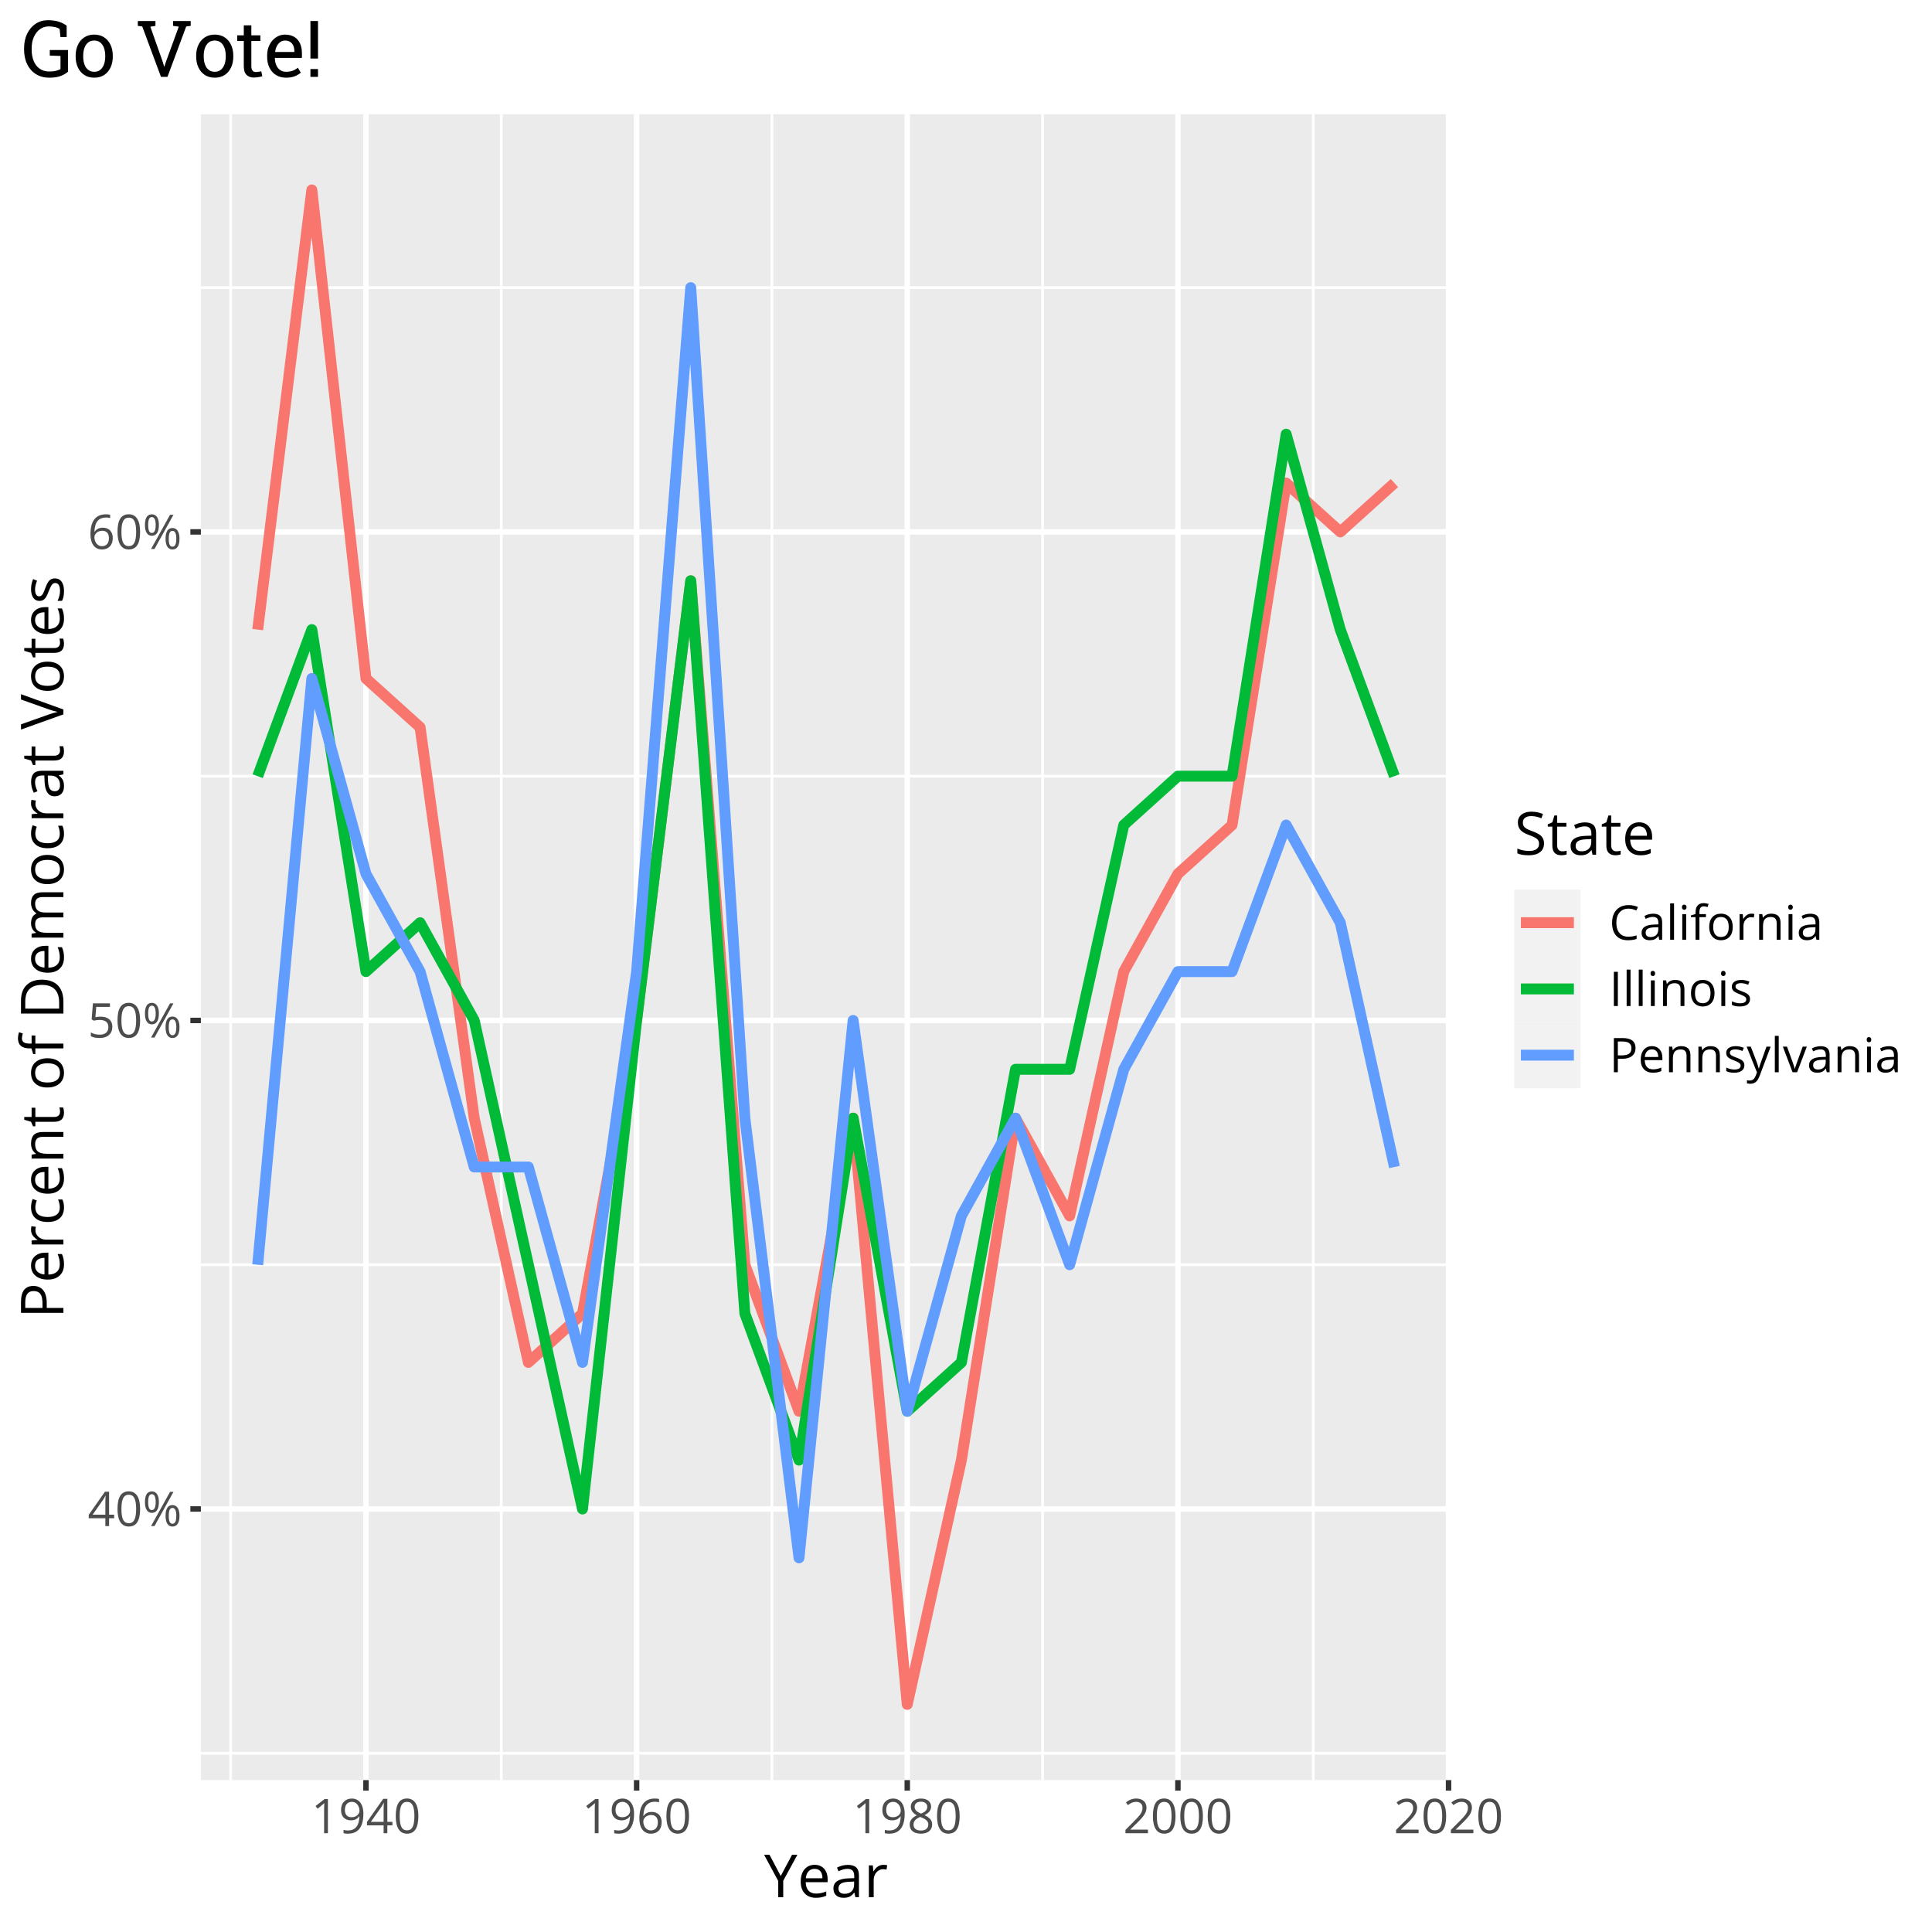 <?xml version="1.0" encoding="UTF-8"?>
<svg xmlns="http://www.w3.org/2000/svg" xmlns:xlink="http://www.w3.org/1999/xlink" width="504pt" height="504pt" viewBox="0 0 504 504" version="1.1">
<defs>
<g>
<symbol overflow="visible" id="glyph0-0">
<path style="stroke:none;" d="M 6.898 -2.051 L 5.574 -2.051 L 5.574 0 L 4.602 0 L 4.602 -2.051 L 0.262 -2.051 L 0.262 -2.938 L 4.5 -8.973 L 5.574 -8.973 L 5.574 -2.973 L 6.898 -2.973 Z M 4.602 -2.973 L 4.602 -5.938 C 4.598 -6.516 4.621 -7.176 4.664 -7.91 L 4.613 -7.91 C 4.414 -7.52 4.234 -7.195 4.066 -6.941 L 1.277 -2.973 Z M 4.602 -2.973 "/>
</symbol>
<symbol overflow="visible" id="glyph0-1">
<path style="stroke:none;" d="M 6.523 -4.473 C 6.52 -2.926 6.277 -1.777 5.793 -1.02 C 5.305 -0.262 4.562 0.117 3.562 0.121 C 2.602 0.117 1.871 -0.27 1.371 -1.047 C 0.871 -1.824 0.621 -2.965 0.621 -4.473 C 0.621 -6.023 0.863 -7.18 1.348 -7.934 C 1.832 -8.684 2.57 -9.059 3.562 -9.062 C 4.531 -9.059 5.266 -8.664 5.77 -7.883 C 6.27 -7.094 6.52 -5.957 6.523 -4.473 Z M 1.648 -4.473 C 1.645 -3.172 1.797 -2.227 2.105 -1.637 C 2.406 -1.043 2.895 -0.75 3.562 -0.75 C 4.238 -0.75 4.727 -1.047 5.031 -1.648 C 5.332 -2.246 5.484 -3.188 5.488 -4.473 C 5.484 -5.754 5.332 -6.695 5.031 -7.289 C 4.727 -7.883 4.238 -8.18 3.562 -8.184 C 2.895 -8.18 2.406 -7.887 2.105 -7.301 C 1.797 -6.715 1.645 -5.77 1.648 -4.473 Z M 1.648 -4.473 "/>
</symbol>
<symbol overflow="visible" id="glyph0-2">
<path style="stroke:none;" d="M 1.477 -6.262 C 1.477 -5.57 1.551 -5.051 1.703 -4.707 C 1.852 -4.355 2.094 -4.184 2.434 -4.188 C 3.098 -4.184 3.434 -4.875 3.438 -6.262 C 3.434 -7.633 3.098 -8.32 2.434 -8.324 C 2.094 -8.32 1.852 -8.148 1.703 -7.812 C 1.551 -7.469 1.477 -6.953 1.477 -6.262 Z M 4.273 -6.262 C 4.27 -5.332 4.113 -4.633 3.805 -4.16 C 3.492 -3.684 3.035 -3.445 2.434 -3.449 C 1.863 -3.445 1.422 -3.688 1.105 -4.176 C 0.789 -4.656 0.633 -5.352 0.633 -6.262 C 0.633 -7.184 0.781 -7.879 1.086 -8.348 C 1.387 -8.812 1.836 -9.047 2.434 -9.051 C 3.02 -9.047 3.477 -8.805 3.797 -8.324 C 4.113 -7.836 4.27 -7.148 4.273 -6.262 Z M 6.848 -2.688 C 6.844 -1.988 6.918 -1.469 7.074 -1.125 C 7.223 -0.781 7.469 -0.609 7.812 -0.609 C 8.148 -0.609 8.402 -0.777 8.566 -1.117 C 8.73 -1.457 8.812 -1.98 8.812 -2.688 C 8.812 -3.379 8.73 -3.895 8.566 -4.23 C 8.402 -4.566 8.148 -4.734 7.812 -4.734 C 7.469 -4.734 7.223 -4.566 7.074 -4.23 C 6.918 -3.895 6.844 -3.379 6.848 -2.688 Z M 9.648 -2.688 C 9.645 -1.762 9.488 -1.062 9.18 -0.59 C 8.867 -0.117 8.41 0.117 7.812 0.121 C 7.23 0.117 6.785 -0.121 6.477 -0.605 C 6.164 -1.086 6.012 -1.781 6.012 -2.688 C 6.012 -3.605 6.16 -4.301 6.465 -4.773 C 6.766 -5.238 7.215 -5.473 7.812 -5.477 C 8.387 -5.473 8.84 -5.234 9.164 -4.758 C 9.484 -4.277 9.645 -3.586 9.648 -2.688 Z M 8.074 -8.922 L 3.125 0 L 2.227 0 L 7.18 -8.922 Z M 8.074 -8.922 "/>
</symbol>
<symbol overflow="visible" id="glyph0-3">
<path style="stroke:none;" d="M 3.398 -5.449 C 4.336 -5.449 5.074 -5.215 5.617 -4.75 C 6.152 -4.285 6.422 -3.648 6.426 -2.84 C 6.422 -1.914 6.129 -1.188 5.543 -0.664 C 4.957 -0.141 4.145 0.117 3.113 0.121 C 2.105 0.117 1.34 -0.039 0.812 -0.359 L 0.812 -1.336 C 1.094 -1.152 1.445 -1.008 1.871 -0.906 C 2.293 -0.801 2.711 -0.75 3.125 -0.75 C 3.836 -0.75 4.395 -0.918 4.793 -1.258 C 5.191 -1.594 5.391 -2.082 5.391 -2.723 C 5.391 -3.965 4.625 -4.586 3.102 -4.59 C 2.711 -4.586 2.195 -4.527 1.551 -4.414 L 1.023 -4.75 L 1.359 -8.922 L 5.797 -8.922 L 5.797 -7.988 L 2.227 -7.988 L 2 -5.309 C 2.465 -5.402 2.934 -5.449 3.398 -5.449 Z M 3.398 -5.449 "/>
</symbol>
<symbol overflow="visible" id="glyph0-4">
<path style="stroke:none;" d="M 0.715 -3.816 C 0.715 -5.566 1.055 -6.879 1.734 -7.746 C 2.414 -8.613 3.422 -9.047 4.762 -9.051 C 5.219 -9.047 5.582 -9.008 5.848 -8.938 L 5.848 -8.062 C 5.535 -8.164 5.176 -8.215 4.773 -8.215 C 3.816 -8.215 3.086 -7.914 2.582 -7.32 C 2.074 -6.719 1.797 -5.785 1.75 -4.512 L 1.824 -4.512 C 2.27 -5.207 2.98 -5.555 3.949 -5.559 C 4.75 -5.555 5.379 -5.312 5.844 -4.832 C 6.301 -4.348 6.531 -3.691 6.535 -2.863 C 6.531 -1.934 6.277 -1.203 5.773 -0.676 C 5.266 -0.145 4.582 0.117 3.723 0.121 C 2.793 0.117 2.062 -0.227 1.523 -0.918 C 0.984 -1.609 0.715 -2.574 0.715 -3.816 Z M 3.711 -0.738 C 4.285 -0.738 4.734 -0.918 5.055 -1.285 C 5.371 -1.645 5.531 -2.172 5.535 -2.863 C 5.531 -3.449 5.383 -3.914 5.09 -4.254 C 4.789 -4.59 4.344 -4.758 3.758 -4.762 C 3.391 -4.758 3.059 -4.684 2.754 -4.535 C 2.449 -4.383 2.203 -4.172 2.023 -3.91 C 1.836 -3.645 1.746 -3.371 1.75 -3.09 C 1.746 -2.668 1.828 -2.277 1.992 -1.918 C 2.156 -1.551 2.387 -1.266 2.688 -1.055 C 2.984 -0.844 3.324 -0.738 3.711 -0.738 Z M 3.711 -0.738 "/>
</symbol>
<symbol overflow="visible" id="glyph0-5">
<path style="stroke:none;" d="M 4.363 0 L 3.375 0 L 3.375 -6.359 C 3.375 -6.883 3.391 -7.383 3.426 -7.859 C 3.336 -7.773 3.238 -7.688 3.137 -7.594 C 3.027 -7.5 2.543 -7.102 1.684 -6.402 L 1.148 -7.098 L 3.508 -8.922 L 4.363 -8.922 Z M 4.363 0 "/>
</symbol>
<symbol overflow="visible" id="glyph0-6">
<path style="stroke:none;" d="M 6.477 -5.113 C 6.473 -1.625 5.121 0.117 2.422 0.121 C 1.945 0.117 1.574 0.078 1.301 0 L 1.301 -0.871 C 1.625 -0.766 1.992 -0.715 2.41 -0.715 C 3.383 -0.715 4.121 -1.016 4.621 -1.621 C 5.117 -2.223 5.391 -3.148 5.438 -4.402 L 5.363 -4.402 C 5.137 -4.059 4.84 -3.801 4.473 -3.629 C 4.098 -3.449 3.684 -3.363 3.223 -3.363 C 2.434 -3.363 1.805 -3.598 1.344 -4.07 C 0.875 -4.539 0.645 -5.199 0.648 -6.047 C 0.645 -6.977 0.902 -7.707 1.426 -8.246 C 1.941 -8.777 2.625 -9.047 3.473 -9.051 C 4.078 -9.047 4.609 -8.891 5.062 -8.582 C 5.516 -8.27 5.863 -7.816 6.109 -7.223 C 6.352 -6.625 6.473 -5.922 6.477 -5.113 Z M 3.473 -8.184 C 2.891 -8.18 2.441 -7.992 2.125 -7.621 C 1.805 -7.246 1.645 -6.727 1.648 -6.062 C 1.645 -5.473 1.793 -5.012 2.086 -4.68 C 2.379 -4.34 2.824 -4.172 3.426 -4.176 C 3.793 -4.172 4.133 -4.246 4.445 -4.398 C 4.754 -4.547 5 -4.754 5.18 -5.016 C 5.359 -5.273 5.449 -5.547 5.449 -5.836 C 5.449 -6.262 5.363 -6.656 5.199 -7.02 C 5.027 -7.379 4.797 -7.66 4.5 -7.871 C 4.203 -8.074 3.859 -8.18 3.473 -8.184 Z M 3.473 -8.184 "/>
</symbol>
<symbol overflow="visible" id="glyph0-7">
<path style="stroke:none;" d="M 3.562 -9.051 C 4.375 -9.047 5.02 -8.859 5.5 -8.484 C 5.973 -8.105 6.211 -7.582 6.215 -6.914 C 6.211 -6.477 6.074 -6.074 5.805 -5.711 C 5.527 -5.348 5.094 -5.02 4.5 -4.723 C 5.223 -4.379 5.734 -4.016 6.043 -3.633 C 6.344 -3.25 6.496 -2.809 6.5 -2.312 C 6.496 -1.57 6.238 -0.98 5.723 -0.539 C 5.203 -0.102 4.496 0.117 3.602 0.121 C 2.645 0.117 1.91 -0.09 1.402 -0.504 C 0.887 -0.918 0.633 -1.508 0.633 -2.277 C 0.633 -3.297 1.254 -4.094 2.504 -4.664 C 1.938 -4.98 1.535 -5.32 1.293 -5.691 C 1.047 -6.055 0.926 -6.469 0.93 -6.926 C 0.926 -7.574 1.164 -8.09 1.645 -8.473 C 2.121 -8.855 2.762 -9.047 3.562 -9.051 Z M 1.637 -2.254 C 1.633 -1.762 1.805 -1.379 2.145 -1.109 C 2.484 -0.836 2.961 -0.703 3.578 -0.703 C 4.18 -0.703 4.652 -0.844 4.992 -1.129 C 5.328 -1.41 5.496 -1.801 5.5 -2.301 C 5.496 -2.695 5.336 -3.047 5.023 -3.355 C 4.703 -3.66 4.152 -3.957 3.363 -4.25 C 2.754 -3.984 2.312 -3.695 2.043 -3.383 C 1.77 -3.062 1.633 -2.688 1.637 -2.254 Z M 3.551 -8.227 C 3.043 -8.227 2.645 -8.102 2.355 -7.859 C 2.066 -7.613 1.922 -7.289 1.922 -6.883 C 1.922 -6.508 2.039 -6.188 2.281 -5.918 C 2.52 -5.648 2.965 -5.379 3.613 -5.113 C 4.191 -5.355 4.602 -5.617 4.848 -5.902 C 5.086 -6.18 5.207 -6.508 5.211 -6.883 C 5.207 -7.293 5.062 -7.621 4.77 -7.863 C 4.473 -8.105 4.066 -8.227 3.551 -8.227 Z M 3.551 -8.227 "/>
</symbol>
<symbol overflow="visible" id="glyph0-8">
<path style="stroke:none;" d="M 6.477 0 L 0.609 0 L 0.609 -0.871 L 2.961 -3.234 C 3.672 -3.957 4.145 -4.473 4.375 -4.785 C 4.602 -5.094 4.773 -5.395 4.887 -5.688 C 5 -5.98 5.055 -6.297 5.059 -6.633 C 5.055 -7.109 4.91 -7.484 4.625 -7.766 C 4.332 -8.039 3.934 -8.18 3.426 -8.184 C 3.051 -8.18 2.699 -8.117 2.371 -8 C 2.039 -7.875 1.668 -7.656 1.262 -7.336 L 0.727 -8.027 C 1.547 -8.707 2.441 -9.047 3.41 -9.051 C 4.246 -9.047 4.902 -8.832 5.383 -8.406 C 5.855 -7.977 6.094 -7.398 6.098 -6.676 C 6.094 -6.105 5.934 -5.547 5.621 -4.996 C 5.301 -4.441 4.707 -3.742 3.84 -2.898 L 1.887 -0.988 L 1.887 -0.941 L 6.477 -0.941 Z M 6.477 0 "/>
</symbol>
<symbol overflow="visible" id="glyph0-9">
<path style="stroke:none;" d="M 5.047 -8.125 C 4.062 -8.121 3.289 -7.793 2.727 -7.145 C 2.156 -6.488 1.875 -5.594 1.875 -4.461 C 1.875 -3.289 2.148 -2.387 2.695 -1.754 C 3.242 -1.113 4.02 -0.797 5.035 -0.801 C 5.652 -0.797 6.363 -0.91 7.164 -1.137 L 7.164 -0.227 C 6.543 0.004 5.781 0.117 4.875 0.121 C 3.562 0.117 2.547 -0.277 1.832 -1.074 C 1.117 -1.867 0.762 -3 0.762 -4.473 C 0.762 -5.387 0.934 -6.195 1.277 -6.891 C 1.621 -7.582 2.117 -8.113 2.766 -8.488 C 3.414 -8.859 4.176 -9.047 5.059 -9.051 C 5.992 -9.047 6.812 -8.875 7.512 -8.539 L 7.074 -7.648 C 6.395 -7.961 5.719 -8.121 5.047 -8.125 Z M 5.047 -8.125 "/>
</symbol>
<symbol overflow="visible" id="glyph0-10">
<path style="stroke:none;" d="M 5.188 0 L 4.988 -0.953 L 4.938 -0.953 C 4.602 -0.531 4.27 -0.246 3.938 -0.102 C 3.605 0.047 3.191 0.117 2.699 0.121 C 2.031 0.117 1.512 -0.051 1.137 -0.391 C 0.762 -0.73 0.574 -1.215 0.574 -1.848 C 0.574 -3.195 1.652 -3.906 3.816 -3.973 L 4.949 -4.012 L 4.949 -4.426 C 4.945 -4.945 4.832 -5.332 4.609 -5.586 C 4.383 -5.836 4.023 -5.965 3.527 -5.965 C 2.969 -5.965 2.336 -5.793 1.637 -5.449 L 1.324 -6.227 C 1.652 -6.402 2.012 -6.543 2.406 -6.645 C 2.797 -6.746 3.191 -6.797 3.59 -6.801 C 4.383 -6.797 4.973 -6.621 5.359 -6.27 C 5.742 -5.914 5.934 -5.344 5.938 -4.566 L 5.938 0 Z M 2.898 -0.715 C 3.527 -0.715 4.023 -0.887 4.383 -1.23 C 4.742 -1.574 4.922 -2.059 4.926 -2.688 L 4.926 -3.289 L 3.914 -3.246 C 3.105 -3.215 2.523 -3.09 2.168 -2.871 C 1.812 -2.648 1.633 -2.301 1.637 -1.836 C 1.633 -1.469 1.746 -1.191 1.969 -1 C 2.188 -0.809 2.496 -0.715 2.898 -0.715 Z M 2.898 -0.715 "/>
</symbol>
<symbol overflow="visible" id="glyph0-11">
<path style="stroke:none;" d="M 2.086 0 L 1.074 0 L 1.074 -9.496 L 2.086 -9.496 Z M 2.086 0 "/>
</symbol>
<symbol overflow="visible" id="glyph0-12">
<path style="stroke:none;" d="M 2.086 0 L 1.074 0 L 1.074 -6.688 L 2.086 -6.688 Z M 0.988 -8.504 C 0.984 -8.73 1.043 -8.902 1.16 -9.012 C 1.273 -9.117 1.414 -9.168 1.586 -9.172 C 1.746 -9.168 1.887 -9.113 2.008 -9.008 C 2.121 -8.895 2.18 -8.727 2.184 -8.504 C 2.18 -8.27 2.121 -8.102 2.008 -7.992 C 1.887 -7.879 1.746 -7.82 1.586 -7.824 C 1.414 -7.82 1.273 -7.879 1.16 -7.992 C 1.043 -8.102 0.984 -8.27 0.988 -8.504 Z M 0.988 -8.504 "/>
</symbol>
<symbol overflow="visible" id="glyph0-13">
<path style="stroke:none;" d="M 4.09 -5.902 L 2.387 -5.902 L 2.387 0 L 1.375 0 L 1.375 -5.902 L 0.176 -5.902 L 0.176 -6.359 L 1.375 -6.727 L 1.375 -7.098 C 1.371 -8.738 2.09 -9.562 3.527 -9.562 C 3.879 -9.562 4.293 -9.492 4.773 -9.352 L 4.512 -8.539 C 4.121 -8.66 3.785 -8.723 3.508 -8.727 C 3.125 -8.723 2.844 -8.598 2.66 -8.344 C 2.477 -8.09 2.383 -7.68 2.387 -7.121 L 2.387 -6.688 L 4.09 -6.688 Z M 4.09 -5.902 "/>
</symbol>
<symbol overflow="visible" id="glyph0-14">
<path style="stroke:none;" d="M 6.848 -3.352 C 6.844 -2.258 6.57 -1.406 6.023 -0.797 C 5.473 -0.188 4.711 0.117 3.746 0.121 C 3.145 0.117 2.613 -0.02 2.152 -0.297 C 1.684 -0.574 1.328 -0.977 1.078 -1.508 C 0.828 -2.031 0.703 -2.648 0.703 -3.352 C 0.703 -4.441 0.973 -5.289 1.52 -5.898 C 2.059 -6.504 2.816 -6.809 3.789 -6.812 C 4.723 -6.809 5.465 -6.496 6.02 -5.879 C 6.566 -5.254 6.844 -4.414 6.848 -3.352 Z M 1.75 -3.352 C 1.746 -2.496 1.918 -1.844 2.262 -1.398 C 2.605 -0.949 3.109 -0.727 3.773 -0.727 C 4.434 -0.727 4.934 -0.949 5.281 -1.395 C 5.621 -1.84 5.793 -2.492 5.797 -3.352 C 5.793 -4.199 5.621 -4.844 5.281 -5.285 C 4.934 -5.727 4.426 -5.945 3.758 -5.949 C 3.094 -5.945 2.594 -5.73 2.258 -5.297 C 1.914 -4.859 1.746 -4.211 1.75 -3.352 Z M 1.75 -3.352 "/>
</symbol>
<symbol overflow="visible" id="glyph0-15">
<path style="stroke:none;" d="M 4.125 -6.812 C 4.422 -6.809 4.688 -6.785 4.926 -6.738 L 4.785 -5.797 C 4.508 -5.855 4.266 -5.887 4.055 -5.891 C 3.512 -5.887 3.047 -5.668 2.664 -5.23 C 2.277 -4.789 2.086 -4.242 2.086 -3.59 L 2.086 0 L 1.074 0 L 1.074 -6.688 L 1.91 -6.688 L 2.027 -5.449 L 2.074 -5.449 C 2.324 -5.883 2.621 -6.219 2.973 -6.457 C 3.316 -6.691 3.703 -6.809 4.125 -6.812 Z M 4.125 -6.812 "/>
</symbol>
<symbol overflow="visible" id="glyph0-16">
<path style="stroke:none;" d="M 5.652 0 L 5.652 -4.328 C 5.648 -4.871 5.523 -5.277 5.277 -5.547 C 5.027 -5.812 4.641 -5.945 4.113 -5.949 C 3.41 -5.945 2.895 -5.758 2.574 -5.383 C 2.246 -5.004 2.086 -4.379 2.086 -3.508 L 2.086 0 L 1.074 0 L 1.074 -6.688 L 1.898 -6.688 L 2.062 -5.773 L 2.113 -5.773 C 2.316 -6.102 2.605 -6.359 2.984 -6.539 C 3.355 -6.719 3.773 -6.809 4.234 -6.812 C 5.039 -6.809 5.645 -6.613 6.055 -6.227 C 6.457 -5.836 6.66 -5.215 6.664 -4.363 L 6.664 0 Z M 5.652 0 "/>
</symbol>
<symbol overflow="visible" id="glyph0-17">
<path style="stroke:none;" d="M 1.227 0 L 1.227 -8.922 L 2.266 -8.922 L 2.266 0 Z M 1.227 0 "/>
</symbol>
<symbol overflow="visible" id="glyph0-18">
<path style="stroke:none;" d="M 5.391 -1.824 C 5.391 -1.199 5.156 -0.719 4.691 -0.383 C 4.227 -0.047 3.578 0.117 2.742 0.121 C 1.852 0.117 1.156 -0.02 0.664 -0.301 L 0.664 -1.238 C 0.984 -1.074 1.332 -0.949 1.699 -0.855 C 2.066 -0.762 2.422 -0.715 2.766 -0.715 C 3.293 -0.715 3.699 -0.797 3.984 -0.965 C 4.27 -1.133 4.41 -1.391 4.414 -1.738 C 4.41 -1.996 4.297 -2.219 4.074 -2.406 C 3.844 -2.59 3.406 -2.809 2.754 -3.062 C 2.129 -3.293 1.684 -3.496 1.426 -3.668 C 1.16 -3.84 0.965 -4.035 0.84 -4.258 C 0.707 -4.477 0.645 -4.738 0.648 -5.047 C 0.645 -5.59 0.867 -6.023 1.312 -6.34 C 1.754 -6.652 2.359 -6.809 3.137 -6.812 C 3.855 -6.809 4.562 -6.66 5.25 -6.371 L 4.891 -5.547 C 4.215 -5.824 3.605 -5.965 3.062 -5.965 C 2.582 -5.965 2.219 -5.887 1.977 -5.738 C 1.727 -5.582 1.605 -5.375 1.609 -5.113 C 1.605 -4.934 1.652 -4.781 1.746 -4.656 C 1.84 -4.527 1.988 -4.406 2.191 -4.297 C 2.395 -4.18 2.785 -4.016 3.363 -3.801 C 4.156 -3.508 4.691 -3.219 4.973 -2.93 C 5.25 -2.637 5.391 -2.266 5.391 -1.824 Z M 5.391 -1.824 "/>
</symbol>
<symbol overflow="visible" id="glyph0-19">
<path style="stroke:none;" d="M 6.883 -6.324 C 6.879 -5.418 6.57 -4.723 5.957 -4.238 C 5.34 -3.746 4.457 -3.504 3.312 -3.508 L 2.266 -3.508 L 2.266 0 L 1.227 0 L 1.227 -8.922 L 3.539 -8.922 C 5.766 -8.918 6.879 -8.051 6.883 -6.324 Z M 2.266 -4.402 L 3.199 -4.402 C 4.117 -4.398 4.781 -4.547 5.195 -4.848 C 5.605 -5.141 5.812 -5.617 5.812 -6.273 C 5.812 -6.863 5.617 -7.305 5.23 -7.594 C 4.844 -7.883 4.242 -8.027 3.426 -8.027 L 2.266 -8.027 Z M 2.266 -4.402 "/>
</symbol>
<symbol overflow="visible" id="glyph0-20">
<path style="stroke:none;" d="M 3.898 0.121 C 2.906 0.117 2.129 -0.18 1.559 -0.781 C 0.988 -1.379 0.703 -2.215 0.703 -3.289 C 0.703 -4.363 0.969 -5.223 1.5 -5.859 C 2.031 -6.492 2.742 -6.809 3.637 -6.812 C 4.473 -6.809 5.137 -6.531 5.625 -5.984 C 6.113 -5.43 6.355 -4.703 6.359 -3.801 L 6.359 -3.16 L 1.75 -3.16 C 1.77 -2.371 1.969 -1.777 2.344 -1.371 C 2.719 -0.965 3.25 -0.762 3.938 -0.762 C 4.656 -0.762 5.367 -0.91 6.074 -1.215 L 6.074 -0.312 C 5.711 -0.152 5.371 -0.047 5.055 0.02 C 4.734 0.082 4.348 0.117 3.898 0.121 Z M 3.625 -5.965 C 3.086 -5.965 2.656 -5.789 2.34 -5.438 C 2.02 -5.086 1.832 -4.602 1.777 -3.984 L 5.273 -3.984 C 5.273 -4.625 5.129 -5.113 4.844 -5.453 C 4.559 -5.793 4.152 -5.965 3.625 -5.965 Z M 3.625 -5.965 "/>
</symbol>
<symbol overflow="visible" id="glyph0-21">
<path style="stroke:none;" d="M 0.012 -6.688 L 1.098 -6.688 L 2.562 -2.875 C 2.883 -2.004 3.082 -1.375 3.16 -0.988 L 3.211 -0.988 C 3.262 -1.195 3.371 -1.551 3.543 -2.055 C 3.711 -2.555 4.262 -4.098 5.199 -6.688 L 6.285 -6.688 L 3.41 0.93 C 3.125 1.68 2.793 2.215 2.414 2.531 C 2.031 2.844 1.562 3 1.012 3.004 C 0.703 3 0.398 2.965 0.098 2.898 L 0.098 2.086 C 0.32 2.133 0.57 2.156 0.848 2.16 C 1.539 2.156 2.035 1.766 2.336 0.988 L 2.711 0.035 Z M 0.012 -6.688 "/>
</symbol>
<symbol overflow="visible" id="glyph0-22">
<path style="stroke:none;" d="M 2.539 0 L 0 -6.688 L 1.086 -6.688 L 2.527 -2.723 C 2.848 -1.793 3.039 -1.191 3.102 -0.914 L 3.148 -0.914 C 3.188 -1.129 3.328 -1.574 3.57 -2.254 C 3.805 -2.93 4.34 -4.406 5.176 -6.688 L 6.262 -6.688 L 3.723 0 Z M 2.539 0 "/>
</symbol>
<symbol overflow="visible" id="glyph1-0">
<path style="stroke:none;" d="M 4.336 -5.531 L 7.289 -11.066 L 8.68 -11.066 L 4.988 -4.293 L 4.988 0 L 3.688 0 L 3.688 -4.23 L 0 -11.066 L 1.406 -11.066 Z M 4.336 -5.531 "/>
</symbol>
<symbol overflow="visible" id="glyph1-1">
<path style="stroke:none;" d="M 4.836 0.152 C 3.605 0.152 2.641 -0.219 1.934 -0.969 C 1.223 -1.711 0.867 -2.75 0.871 -4.078 C 0.867 -5.414 1.195 -6.477 1.855 -7.266 C 2.512 -8.051 3.398 -8.441 4.512 -8.445 C 5.551 -8.441 6.371 -8.102 6.977 -7.418 C 7.582 -6.734 7.887 -5.832 7.887 -4.715 L 7.887 -3.922 L 2.172 -3.922 C 2.195 -2.945 2.441 -2.207 2.91 -1.703 C 3.375 -1.195 4.031 -0.941 4.883 -0.945 C 5.773 -0.941 6.656 -1.129 7.531 -1.508 L 7.531 -0.387 C 7.082 -0.191 6.664 -0.055 6.27 0.027 C 5.871 0.109 5.391 0.152 4.836 0.152 Z M 4.496 -7.395 C 3.824 -7.395 3.293 -7.176 2.902 -6.742 C 2.504 -6.309 2.273 -5.707 2.203 -4.941 L 6.539 -4.941 C 6.539 -5.73 6.359 -6.34 6.008 -6.762 C 5.652 -7.184 5.148 -7.395 4.496 -7.395 Z M 4.496 -7.395 "/>
</symbol>
<symbol overflow="visible" id="glyph1-2">
<path style="stroke:none;" d="M 6.434 0 L 6.184 -1.18 L 6.121 -1.18 C 5.707 -0.656 5.297 -0.305 4.887 -0.125 C 4.473 0.062 3.957 0.152 3.344 0.152 C 2.52 0.152 1.875 -0.059 1.41 -0.484 C 0.941 -0.906 0.707 -1.508 0.711 -2.293 C 0.707 -3.965 2.047 -4.844 4.73 -4.926 L 6.137 -4.973 L 6.137 -5.488 C 6.133 -6.137 5.992 -6.617 5.715 -6.93 C 5.434 -7.238 4.988 -7.395 4.375 -7.395 C 3.68 -7.395 2.898 -7.18 2.027 -6.758 L 1.641 -7.719 C 2.047 -7.938 2.492 -8.113 2.984 -8.242 C 3.469 -8.363 3.957 -8.426 4.449 -8.43 C 5.434 -8.426 6.168 -8.207 6.648 -7.77 C 7.121 -7.332 7.359 -6.629 7.363 -5.66 L 7.363 0 Z M 3.594 -0.887 C 4.375 -0.883 4.992 -1.098 5.438 -1.527 C 5.883 -1.953 6.105 -2.555 6.109 -3.328 L 6.109 -4.078 L 4.852 -4.027 C 3.852 -3.988 3.129 -3.832 2.688 -3.559 C 2.246 -3.281 2.027 -2.855 2.027 -2.277 C 2.027 -1.82 2.164 -1.477 2.438 -1.242 C 2.711 -1.004 3.094 -0.883 3.594 -0.887 Z M 3.594 -0.887 "/>
</symbol>
<symbol overflow="visible" id="glyph1-3">
<path style="stroke:none;" d="M 5.117 -8.445 C 5.48 -8.441 5.812 -8.414 6.109 -8.355 L 5.934 -7.191 C 5.586 -7.262 5.281 -7.301 5.023 -7.305 C 4.352 -7.301 3.781 -7.027 3.305 -6.484 C 2.828 -5.938 2.59 -5.258 2.59 -4.449 L 2.59 0 L 1.332 0 L 1.332 -8.297 L 2.367 -8.297 L 2.512 -6.758 L 2.574 -6.758 C 2.879 -7.297 3.25 -7.715 3.684 -8.008 C 4.117 -8.297 4.594 -8.441 5.117 -8.445 Z M 5.117 -8.445 "/>
</symbol>
<symbol overflow="visible" id="glyph1-4">
<path style="stroke:none;" d="M 7.766 -2.945 C 7.762 -1.969 7.41 -1.207 6.703 -0.664 C 5.996 -0.117 5.035 0.152 3.828 0.152 C 2.516 0.152 1.508 -0.016 0.801 -0.355 L 0.801 -1.598 C 1.254 -1.402 1.75 -1.25 2.285 -1.141 C 2.816 -1.027 3.344 -0.973 3.875 -0.977 C 4.727 -0.973 5.375 -1.137 5.812 -1.465 C 6.246 -1.789 6.461 -2.242 6.465 -2.824 C 6.461 -3.207 6.383 -3.52 6.23 -3.766 C 6.074 -4.008 5.816 -4.234 5.457 -4.441 C 5.094 -4.648 4.547 -4.883 3.812 -5.148 C 2.781 -5.512 2.047 -5.945 1.605 -6.453 C 1.164 -6.953 0.941 -7.613 0.945 -8.43 C 0.941 -9.281 1.262 -9.961 1.906 -10.465 C 2.543 -10.969 3.391 -11.219 4.449 -11.223 C 5.547 -11.219 6.559 -11.02 7.484 -10.617 L 7.086 -9.5 C 6.168 -9.879 5.281 -10.07 4.422 -10.074 C 3.738 -10.07 3.203 -9.926 2.82 -9.633 C 2.434 -9.34 2.242 -8.934 2.246 -8.414 C 2.242 -8.031 2.312 -7.715 2.457 -7.473 C 2.598 -7.223 2.84 -7 3.176 -6.797 C 3.512 -6.594 4.023 -6.367 4.715 -6.121 C 5.875 -5.707 6.672 -5.262 7.109 -4.789 C 7.543 -4.312 7.762 -3.699 7.766 -2.945 Z M 7.766 -2.945 "/>
</symbol>
<symbol overflow="visible" id="glyph1-5">
<path style="stroke:none;" d="M 4.012 -0.887 C 4.23 -0.883 4.445 -0.898 4.652 -0.934 C 4.859 -0.965 5.023 -1 5.148 -1.035 L 5.148 -0.074 C 5.008 -0.008 4.805 0.043 4.543 0.086 C 4.277 0.129 4.039 0.152 3.828 0.152 C 2.219 0.152 1.418 -0.691 1.422 -2.383 L 1.422 -7.32 L 0.234 -7.32 L 0.234 -7.926 L 1.422 -8.445 L 1.953 -10.219 L 2.68 -10.219 L 2.68 -8.297 L 5.086 -8.297 L 5.086 -7.32 L 2.68 -7.32 L 2.68 -2.438 C 2.676 -1.938 2.797 -1.551 3.035 -1.285 C 3.27 -1.016 3.594 -0.883 4.012 -0.887 Z M 4.012 -0.887 "/>
</symbol>
<symbol overflow="visible" id="glyph2-0">
<path style="stroke:none;" d="M -7.84 -8.539 C -6.719 -8.535 -5.855 -8.152 -5.254 -7.391 C -4.648 -6.621 -4.348 -5.527 -4.352 -4.109 L -4.352 -2.809 L 0 -2.809 L 0 -1.52 L -11.066 -1.52 L -11.066 -4.391 C -11.062 -7.152 -9.988 -8.535 -7.84 -8.539 Z M -5.457 -2.809 L -5.457 -3.965 C -5.453 -5.102 -5.637 -5.926 -6.008 -6.438 C -6.375 -6.945 -6.969 -7.203 -7.781 -7.207 C -8.512 -7.207 -9.055 -6.965 -9.414 -6.484 C -9.77 -6.004 -9.949 -5.258 -9.953 -4.246 L -9.953 -2.809 Z M -5.457 -2.809 "/>
</symbol>
<symbol overflow="visible" id="glyph2-1">
<path style="stroke:none;" d="M 0.152 -4.836 C 0.152 -3.605 -0.219 -2.641 -0.969 -1.934 C -1.711 -1.223 -2.75 -0.867 -4.078 -0.871 C -5.414 -0.867 -6.477 -1.195 -7.266 -1.859 C -8.051 -2.516 -8.441 -3.402 -8.445 -4.512 C -8.441 -5.551 -8.102 -6.371 -7.418 -6.977 C -6.734 -7.582 -5.832 -7.887 -4.715 -7.887 L -3.922 -7.887 L -3.922 -2.172 C -2.945 -2.195 -2.207 -2.441 -1.703 -2.91 C -1.195 -3.375 -0.941 -4.031 -0.945 -4.883 C -0.941 -5.773 -1.129 -6.656 -1.508 -7.531 L -0.387 -7.531 C -0.191 -7.082 -0.055 -6.664 0.027 -6.27 C 0.109 -5.871 0.152 -5.391 0.152 -4.836 Z M -7.395 -4.496 C -7.395 -3.824 -7.176 -3.293 -6.742 -2.902 C -6.309 -2.504 -5.707 -2.273 -4.941 -2.203 L -4.941 -6.539 C -5.73 -6.539 -6.34 -6.359 -6.762 -6.008 C -7.184 -5.652 -7.395 -5.148 -7.395 -4.496 Z M -7.395 -4.496 "/>
</symbol>
<symbol overflow="visible" id="glyph2-2">
<path style="stroke:none;" d="M -8.445 -5.117 C -8.441 -5.48 -8.414 -5.812 -8.355 -6.109 L -7.191 -5.934 C -7.262 -5.586 -7.301 -5.285 -7.305 -5.027 C -7.301 -4.355 -7.027 -3.781 -6.484 -3.305 C -5.938 -2.828 -5.258 -2.59 -4.449 -2.59 L 0 -2.59 L 0 -1.332 L -8.297 -1.332 L -8.297 -2.367 L -6.758 -2.512 L -6.758 -2.574 C -7.297 -2.879 -7.715 -3.25 -8.008 -3.684 C -8.297 -4.117 -8.441 -4.594 -8.445 -5.117 Z M -8.445 -5.117 "/>
</symbol>
<symbol overflow="visible" id="glyph2-3">
<path style="stroke:none;" d="M 0.152 -4.648 C 0.152 -3.441 -0.215 -2.512 -0.957 -1.855 C -1.691 -1.195 -2.738 -0.867 -4.094 -0.871 C -5.48 -0.867 -6.551 -1.199 -7.309 -1.871 C -8.062 -2.535 -8.441 -3.488 -8.445 -4.73 C -8.441 -5.125 -8.398 -5.523 -8.316 -5.926 C -8.227 -6.32 -8.129 -6.633 -8.016 -6.863 L -6.949 -6.477 C -7.059 -6.195 -7.148 -5.895 -7.223 -5.57 C -7.293 -5.238 -7.328 -4.949 -7.332 -4.699 C -7.328 -3.012 -6.254 -2.168 -4.109 -2.172 C -3.086 -2.168 -2.305 -2.375 -1.762 -2.789 C -1.215 -3.199 -0.941 -3.809 -0.945 -4.617 C -0.941 -5.305 -1.09 -6.012 -1.391 -6.742 L -0.281 -6.742 C 0.008 -6.184 0.152 -5.484 0.152 -4.648 Z M 0.152 -4.648 "/>
</symbol>
<symbol overflow="visible" id="glyph2-4">
<path style="stroke:none;" d="M 0 -7.008 L -5.367 -7.008 C -6.039 -7.008 -6.543 -6.852 -6.879 -6.547 C -7.211 -6.234 -7.375 -5.754 -7.379 -5.102 C -7.375 -4.23 -7.141 -3.594 -6.676 -3.195 C -6.203 -2.789 -5.43 -2.59 -4.352 -2.59 L 0 -2.59 L 0 -1.332 L -8.297 -1.332 L -8.297 -2.355 L -7.16 -2.559 L -7.16 -2.617 C -7.566 -2.871 -7.883 -3.23 -8.109 -3.699 C -8.332 -4.16 -8.441 -4.68 -8.445 -5.254 C -8.441 -6.25 -8.203 -7 -7.723 -7.508 C -7.238 -8.008 -6.465 -8.262 -5.41 -8.266 L 0 -8.266 Z M 0 -7.008 "/>
</symbol>
<symbol overflow="visible" id="glyph2-5">
<path style="stroke:none;" d="M -0.887 -4.012 C -0.883 -4.23 -0.898 -4.445 -0.934 -4.652 C -0.965 -4.859 -1 -5.023 -1.035 -5.148 L -0.074 -5.148 C -0.008 -5.008 0.043 -4.805 0.086 -4.543 C 0.129 -4.277 0.152 -4.039 0.152 -3.828 C 0.152 -2.219 -0.691 -1.418 -2.383 -1.422 L -7.32 -1.422 L -7.32 -0.234 L -7.926 -0.234 L -8.445 -1.422 L -10.219 -1.953 L -10.219 -2.68 L -8.297 -2.68 L -8.297 -5.086 L -7.32 -5.086 L -7.32 -2.68 L -2.438 -2.68 C -1.938 -2.676 -1.551 -2.797 -1.285 -3.035 C -1.016 -3.27 -0.883 -3.594 -0.887 -4.012 Z M -0.887 -4.012 "/>
</symbol>
<symbol overflow="visible" id="glyph2-6">
<path style="stroke:none;" d=""/>
</symbol>
<symbol overflow="visible" id="glyph2-7">
<path style="stroke:none;" d="M -4.156 -8.492 C -2.797 -8.488 -1.742 -8.148 -0.984 -7.469 C -0.227 -6.785 0.152 -5.844 0.152 -4.648 C 0.152 -3.902 -0.02 -3.246 -0.371 -2.672 C -0.715 -2.094 -1.215 -1.648 -1.867 -1.34 C -2.516 -1.023 -3.277 -0.867 -4.156 -0.871 C -5.504 -0.867 -6.559 -1.203 -7.312 -1.883 C -8.066 -2.555 -8.441 -3.496 -8.445 -4.699 C -8.441 -5.859 -8.055 -6.781 -7.285 -7.465 C -6.512 -8.148 -5.469 -8.488 -4.156 -8.492 Z M -4.156 -2.172 C -3.094 -2.168 -2.289 -2.379 -1.734 -2.809 C -1.18 -3.23 -0.902 -3.855 -0.902 -4.676 C -0.902 -5.496 -1.176 -6.121 -1.73 -6.551 C -2.277 -6.977 -3.086 -7.188 -4.156 -7.191 C -5.207 -7.188 -6.008 -6.977 -6.559 -6.551 C -7.102 -6.121 -7.375 -5.492 -7.379 -4.664 C -7.375 -3.84 -7.105 -3.219 -6.566 -2.801 C -6.023 -2.379 -5.219 -2.168 -4.156 -2.172 Z M -4.156 -2.172 "/>
</symbol>
<symbol overflow="visible" id="glyph2-8">
<path style="stroke:none;" d="M -7.32 -5.07 L -7.32 -2.961 L 0 -2.961 L 0 -1.703 L -7.32 -1.703 L -7.32 -0.219 L -7.887 -0.219 L -8.34 -1.703 L -8.801 -1.703 C -10.84 -1.699 -11.859 -2.59 -11.859 -4.375 C -11.859 -4.809 -11.77 -5.324 -11.594 -5.918 L -10.59 -5.594 C -10.742 -5.105 -10.82 -4.691 -10.824 -4.352 C -10.82 -3.875 -10.664 -3.523 -10.348 -3.301 C -10.031 -3.07 -9.523 -2.957 -8.832 -2.961 L -8.297 -2.961 L -8.297 -5.07 Z M -7.32 -5.07 "/>
</symbol>
<symbol overflow="visible" id="glyph2-9">
<path style="stroke:none;" d="M -5.637 -10.352 C -3.809 -10.348 -2.41 -9.852 -1.449 -8.863 C -0.48 -7.871 0 -6.445 0 -4.586 L 0 -1.52 L -11.066 -1.52 L -11.066 -4.91 C -11.062 -6.629 -10.586 -7.965 -9.633 -8.922 C -8.68 -9.871 -7.348 -10.348 -5.637 -10.352 Z M -5.594 -8.992 C -7.035 -8.988 -8.121 -8.625 -8.855 -7.906 C -9.582 -7.18 -9.949 -6.105 -9.953 -4.676 L -9.953 -2.809 L -1.113 -2.809 L -1.113 -4.375 C -1.113 -5.906 -1.488 -7.059 -2.242 -7.832 C -2.996 -8.602 -4.113 -8.988 -5.594 -8.992 Z M -5.594 -8.992 "/>
</symbol>
<symbol overflow="visible" id="glyph2-10">
<path style="stroke:none;" d="M 0 -11.906 L -5.395 -11.906 C -6.055 -11.906 -6.551 -11.762 -6.883 -11.48 C -7.211 -11.195 -7.375 -10.758 -7.379 -10.164 C -7.375 -9.379 -7.152 -8.801 -6.703 -8.43 C -6.254 -8.055 -5.562 -7.867 -4.633 -7.871 L 0 -7.871 L 0 -6.613 L -5.395 -6.613 C -6.055 -6.609 -6.551 -6.469 -6.883 -6.188 C -7.211 -5.906 -7.375 -5.465 -7.379 -4.867 C -7.375 -4.078 -7.141 -3.5 -6.672 -3.137 C -6.199 -2.77 -5.426 -2.59 -4.352 -2.59 L 0 -2.59 L 0 -1.332 L -8.297 -1.332 L -8.297 -2.355 L -7.16 -2.559 L -7.16 -2.617 C -7.562 -2.852 -7.875 -3.188 -8.105 -3.621 C -8.328 -4.051 -8.441 -4.531 -8.445 -5.07 C -8.441 -6.363 -7.973 -7.211 -7.039 -7.613 L -7.039 -7.676 C -7.469 -7.922 -7.812 -8.277 -8.066 -8.75 C -8.316 -9.215 -8.441 -9.75 -8.445 -10.352 C -8.441 -11.289 -8.203 -11.992 -7.723 -12.461 C -7.238 -12.926 -6.465 -13.16 -5.41 -13.16 L 0 -13.16 Z M 0 -11.906 "/>
</symbol>
<symbol overflow="visible" id="glyph2-11">
<path style="stroke:none;" d="M 0 -6.434 L -1.18 -6.184 L -1.18 -6.121 C -0.656 -5.707 -0.305 -5.297 -0.125 -4.887 C 0.062 -4.473 0.152 -3.957 0.152 -3.344 C 0.152 -2.52 -0.059 -1.875 -0.484 -1.41 C -0.906 -0.941 -1.508 -0.707 -2.293 -0.711 C -3.965 -0.707 -4.844 -2.047 -4.926 -4.73 L -4.973 -6.137 L -5.488 -6.137 C -6.137 -6.133 -6.617 -5.992 -6.93 -5.715 C -7.238 -5.434 -7.395 -4.988 -7.395 -4.375 C -7.395 -3.68 -7.18 -2.898 -6.758 -2.027 L -7.719 -1.641 C -7.938 -2.047 -8.113 -2.492 -8.242 -2.984 C -8.363 -3.469 -8.426 -3.957 -8.43 -4.449 C -8.426 -5.434 -8.207 -6.168 -7.77 -6.648 C -7.332 -7.121 -6.629 -7.359 -5.66 -7.363 L 0 -7.363 Z M -0.887 -3.594 C -0.883 -4.375 -1.098 -4.992 -1.527 -5.438 C -1.953 -5.883 -2.555 -6.105 -3.328 -6.109 L -4.078 -6.109 L -4.027 -4.852 C -3.988 -3.852 -3.832 -3.129 -3.559 -2.688 C -3.281 -2.246 -2.855 -2.027 -2.277 -2.027 C -1.82 -2.027 -1.477 -2.164 -1.242 -2.438 C -1.004 -2.711 -0.883 -3.094 -0.887 -3.594 Z M -0.887 -3.594 "/>
</symbol>
<symbol overflow="visible" id="glyph2-12">
<path style="stroke:none;" d="M -11.066 -7.84 L -11.066 -9.227 L 0 -5.238 L 0 -3.965 L -11.066 0 L -11.066 -1.363 L -3.906 -3.906 C -3.082 -4.195 -2.281 -4.426 -1.508 -4.602 C -2.32 -4.781 -3.137 -5.02 -3.949 -5.312 Z M -11.066 -7.84 "/>
</symbol>
<symbol overflow="visible" id="glyph2-13">
<path style="stroke:none;" d="M -2.262 -6.684 C -1.488 -6.68 -0.891 -6.391 -0.477 -5.82 C -0.055 -5.242 0.152 -4.438 0.152 -3.398 C 0.152 -2.297 -0.02 -1.438 -0.371 -0.824 L -1.535 -0.824 C -1.332 -1.219 -1.172 -1.645 -1.059 -2.105 C -0.941 -2.559 -0.883 -3 -0.887 -3.43 C -0.883 -4.082 -0.988 -4.586 -1.199 -4.941 C -1.406 -5.293 -1.727 -5.473 -2.156 -5.473 C -2.477 -5.473 -2.75 -5.332 -2.984 -5.051 C -3.211 -4.77 -3.484 -4.223 -3.801 -3.414 C -4.086 -2.637 -4.336 -2.086 -4.551 -1.766 C -4.766 -1.438 -5.008 -1.195 -5.281 -1.039 C -5.551 -0.875 -5.879 -0.797 -6.258 -0.801 C -6.934 -0.797 -7.465 -1.07 -7.859 -1.625 C -8.246 -2.172 -8.441 -2.93 -8.445 -3.891 C -8.441 -4.781 -8.262 -5.652 -7.902 -6.508 L -6.879 -6.062 C -7.223 -5.227 -7.395 -4.473 -7.395 -3.801 C -7.395 -3.203 -7.301 -2.754 -7.113 -2.453 C -6.926 -2.148 -6.668 -1.996 -6.344 -2 C -6.117 -1.996 -5.926 -2.055 -5.773 -2.168 C -5.613 -2.281 -5.465 -2.461 -5.328 -2.715 C -5.184 -2.965 -4.98 -3.453 -4.715 -4.172 C -4.355 -5.152 -3.996 -5.816 -3.633 -6.164 C -3.266 -6.508 -2.809 -6.68 -2.262 -6.684 Z M -2.262 -6.684 "/>
</symbol>
<symbol overflow="visible" id="glyph3-0">
<path style="stroke:none;" d="M 7.387 0.211 C 6.039 0.211 4.871 -0.098 3.883 -0.723 C 2.895 -1.344 2.133 -2.211 1.602 -3.32 C 1.062 -4.426 0.797 -5.707 0.801 -7.168 L 0.801 -7.406 C 0.797 -8.875 1.066 -10.16 1.605 -11.266 C 2.145 -12.367 2.879 -13.23 3.812 -13.852 C 4.746 -14.473 5.809 -14.781 6.996 -14.785 C 8.129 -14.781 9.09 -14.652 9.883 -14.395 C 10.672 -14.133 11.348 -13.781 11.91 -13.344 L 11.91 -10.398 L 10.289 -10.398 L 10.078 -12.512 C 9.75 -12.723 9.348 -12.887 8.879 -12.996 C 8.402 -13.105 7.844 -13.16 7.195 -13.164 C 6.359 -13.16 5.609 -12.918 4.945 -12.441 C 4.277 -11.957 3.75 -11.289 3.363 -10.434 C 2.973 -9.574 2.777 -8.57 2.781 -7.426 L 2.781 -7.168 C 2.777 -6.004 2.957 -4.992 3.316 -4.129 C 3.676 -3.262 4.195 -2.59 4.883 -2.117 C 5.566 -1.637 6.402 -1.398 7.387 -1.402 C 8.051 -1.398 8.613 -1.457 9.078 -1.574 C 9.535 -1.688 9.945 -1.84 10.301 -2.031 L 10.301 -5.457 L 7.508 -5.555 L 7.508 -7.008 L 12.273 -7.008 L 12.273 -1.359 C 11.848 -0.965 11.246 -0.602 10.465 -0.277 C 9.68 0.051 8.652 0.211 7.387 0.211 Z M 7.387 0.211 "/>
</symbol>
<symbol overflow="visible" id="glyph3-1">
<path style="stroke:none;" d="M 5.637 0.211 C 4.633 0.211 3.77 -0.023 3.047 -0.496 C 2.32 -0.965 1.762 -1.617 1.371 -2.449 C 0.977 -3.277 0.777 -4.227 0.781 -5.297 L 0.781 -5.516 C 0.777 -6.578 0.977 -7.527 1.371 -8.363 C 1.762 -9.191 2.32 -9.844 3.047 -10.32 C 3.77 -10.789 4.625 -11.027 5.617 -11.031 C 6.613 -11.027 7.477 -10.789 8.203 -10.32 C 8.926 -9.844 9.484 -9.195 9.879 -8.367 C 10.27 -7.539 10.465 -6.586 10.469 -5.516 L 10.469 -5.297 C 10.465 -4.219 10.27 -3.266 9.879 -2.438 C 9.484 -1.605 8.926 -0.953 8.207 -0.488 C 7.484 -0.02 6.629 0.211 5.637 0.211 Z M 5.637 -1.332 C 6.262 -1.328 6.785 -1.5 7.211 -1.848 C 7.633 -2.188 7.953 -2.66 8.172 -3.258 C 8.387 -3.852 8.496 -4.531 8.5 -5.297 L 8.5 -5.516 C 8.496 -6.273 8.387 -6.953 8.172 -7.551 C 7.953 -8.148 7.633 -8.621 7.207 -8.965 C 6.777 -9.309 6.246 -9.48 5.617 -9.48 C 4.988 -9.48 4.461 -9.309 4.035 -8.965 C 3.605 -8.621 3.285 -8.148 3.074 -7.551 C 2.859 -6.953 2.754 -6.273 2.754 -5.516 L 2.754 -5.297 C 2.754 -4.531 2.859 -3.852 3.074 -3.258 C 3.285 -2.66 3.605 -2.188 4.039 -1.848 C 4.465 -1.5 5 -1.328 5.637 -1.332 Z M 5.637 -1.332 "/>
</symbol>
<symbol overflow="visible" id="glyph3-2">
<path style="stroke:none;" d=""/>
</symbol>
<symbol overflow="visible" id="glyph3-3">
<path style="stroke:none;" d="M 6.695 0 L 1.812 -13.145 L 0.652 -13.305 L 0.652 -14.574 L 5.254 -14.574 L 5.254 -13.305 L 3.922 -13.094 L 7.188 -3.824 L 7.527 -2.672 L 7.586 -2.672 L 7.949 -3.824 L 11.332 -13.102 L 9.852 -13.305 L 9.852 -14.574 L 14.445 -14.574 L 14.445 -13.305 L 13.273 -13.145 L 8.387 0 Z M 6.695 0 "/>
</symbol>
<symbol overflow="visible" id="glyph3-4">
<path style="stroke:none;" d="M 4.562 0.172 C 3.762 0.168 3.125 -0.062 2.656 -0.535 C 2.184 -1.004 1.949 -1.758 1.953 -2.793 L 1.953 -9.367 L 0.242 -9.367 L 0.242 -10.832 L 1.953 -10.832 L 1.953 -13.441 L 3.922 -13.441 L 3.922 -10.832 L 6.277 -10.832 L 6.277 -9.367 L 3.922 -9.367 L 3.922 -2.793 C 3.918 -2.27 4.023 -1.887 4.23 -1.641 C 4.438 -1.391 4.715 -1.266 5.066 -1.27 C 5.297 -1.266 5.555 -1.289 5.844 -1.336 C 6.129 -1.379 6.355 -1.418 6.516 -1.453 L 6.785 -0.16 C 6.496 -0.07 6.145 0.004 5.73 0.07 C 5.312 0.137 4.922 0.168 4.562 0.172 Z M 4.562 0.172 "/>
</symbol>
<symbol overflow="visible" id="glyph3-5">
<path style="stroke:none;" d="M 5.676 0.211 C 4.672 0.211 3.801 -0.016 3.062 -0.473 C 2.32 -0.93 1.75 -1.566 1.348 -2.379 C 0.941 -3.191 0.738 -4.133 0.742 -5.203 L 0.742 -5.645 C 0.738 -6.668 0.949 -7.59 1.375 -8.402 C 1.797 -9.215 2.359 -9.855 3.066 -10.324 C 3.77 -10.793 4.539 -11.027 5.375 -11.031 C 6.344 -11.027 7.16 -10.828 7.82 -10.43 C 8.477 -10.027 8.973 -9.465 9.309 -8.742 C 9.641 -8.016 9.809 -7.164 9.809 -6.188 L 9.809 -4.953 L 2.781 -4.953 L 2.754 -4.906 C 2.766 -4.207 2.887 -3.594 3.117 -3.059 C 3.348 -2.52 3.68 -2.098 4.113 -1.793 C 4.547 -1.484 5.066 -1.328 5.676 -1.332 C 6.34 -1.328 6.926 -1.426 7.43 -1.617 C 7.934 -1.805 8.367 -2.066 8.738 -2.402 L 9.508 -1.121 C 9.121 -0.746 8.609 -0.434 7.973 -0.176 C 7.332 0.082 6.566 0.211 5.676 0.211 Z M 2.844 -6.496 L 7.836 -6.496 L 7.836 -6.758 C 7.832 -7.273 7.742 -7.738 7.562 -8.152 C 7.379 -8.559 7.105 -8.883 6.742 -9.125 C 6.375 -9.359 5.918 -9.48 5.375 -9.48 C 4.93 -9.48 4.531 -9.352 4.172 -9.094 C 3.812 -8.836 3.516 -8.484 3.281 -8.047 C 3.047 -7.602 2.895 -7.102 2.824 -6.547 Z M 2.844 -6.496 "/>
</symbol>
<symbol overflow="visible" id="glyph3-6">
<path style="stroke:none;" d="M 1.43 -4.785 L 1.43 -14.574 L 3.402 -14.574 L 3.402 -4.785 Z M 1.43 0 L 1.43 -2.043 L 3.402 -2.043 L 3.402 0 Z M 1.43 0 "/>
</symbol>
</g>
<clipPath id="clip1">
  <path d="M 52.402 29.793 L 379.594 29.793 L 379.594 465.383 L 52.402 465.383 Z M 52.402 29.793 "/>
</clipPath>
</defs>
<g id="surface91">
<rect x="0" y="0" width="504" height="504" style="fill:rgb(100%,100%,100%);fill-opacity:1;stroke:none;"/>
<path style="fill:none;stroke-width:1.423;stroke-linecap:round;stroke-linejoin:round;stroke:rgb(100%,100%,100%);stroke-opacity:1;stroke-miterlimit:10;" d="M 0 0 L 504 0 L 504 504 L 0 504 Z M 0 0 "/>
<g clip-path="url(#clip1)" clip-rule="nonzero">
<path style=" stroke:none;fill-rule:nonzero;fill:rgb(92.157%,92.157%,92.157%);fill-opacity:1;" d="M 52.402 29.793 L 378.594 29.793 L 378.594 464.383 L 52.402 464.383 Z M 52.402 29.793 "/>
<path style="fill:none;stroke-width:0.711;stroke-linecap:butt;stroke-linejoin:round;stroke:rgb(100%,100%,100%);stroke-opacity:1;stroke-miterlimit:10;" d="M 52.402 457.371 L 378.59 457.371 "/>
<path style="fill:none;stroke-width:0.711;stroke-linecap:butt;stroke-linejoin:round;stroke:rgb(100%,100%,100%);stroke-opacity:1;stroke-miterlimit:10;" d="M 52.402 329.926 L 378.59 329.926 "/>
<path style="fill:none;stroke-width:0.711;stroke-linecap:butt;stroke-linejoin:round;stroke:rgb(100%,100%,100%);stroke-opacity:1;stroke-miterlimit:10;" d="M 52.402 202.48 L 378.59 202.48 "/>
<path style="fill:none;stroke-width:0.711;stroke-linecap:butt;stroke-linejoin:round;stroke:rgb(100%,100%,100%);stroke-opacity:1;stroke-miterlimit:10;" d="M 52.402 75.035 L 378.59 75.035 "/>
<path style="fill:none;stroke-width:0.711;stroke-linecap:butt;stroke-linejoin:round;stroke:rgb(100%,100%,100%);stroke-opacity:1;stroke-miterlimit:10;" d="M 60.168 464.383 L 60.168 29.793 "/>
<path style="fill:none;stroke-width:0.711;stroke-linecap:butt;stroke-linejoin:round;stroke:rgb(100%,100%,100%);stroke-opacity:1;stroke-miterlimit:10;" d="M 130.77 464.383 L 130.77 29.793 "/>
<path style="fill:none;stroke-width:0.711;stroke-linecap:butt;stroke-linejoin:round;stroke:rgb(100%,100%,100%);stroke-opacity:1;stroke-miterlimit:10;" d="M 201.375 464.383 L 201.375 29.793 "/>
<path style="fill:none;stroke-width:0.711;stroke-linecap:butt;stroke-linejoin:round;stroke:rgb(100%,100%,100%);stroke-opacity:1;stroke-miterlimit:10;" d="M 271.98 464.383 L 271.98 29.793 "/>
<path style="fill:none;stroke-width:0.711;stroke-linecap:butt;stroke-linejoin:round;stroke:rgb(100%,100%,100%);stroke-opacity:1;stroke-miterlimit:10;" d="M 342.582 464.383 L 342.582 29.793 "/>
<path style="fill:none;stroke-width:1.423;stroke-linecap:butt;stroke-linejoin:round;stroke:rgb(100%,100%,100%);stroke-opacity:1;stroke-miterlimit:10;" d="M 52.402 393.648 L 378.59 393.648 "/>
<path style="fill:none;stroke-width:1.423;stroke-linecap:butt;stroke-linejoin:round;stroke:rgb(100%,100%,100%);stroke-opacity:1;stroke-miterlimit:10;" d="M 52.402 266.203 L 378.59 266.203 "/>
<path style="fill:none;stroke-width:1.423;stroke-linecap:butt;stroke-linejoin:round;stroke:rgb(100%,100%,100%);stroke-opacity:1;stroke-miterlimit:10;" d="M 52.402 138.758 L 378.59 138.758 "/>
<path style="fill:none;stroke-width:1.423;stroke-linecap:butt;stroke-linejoin:round;stroke:rgb(100%,100%,100%);stroke-opacity:1;stroke-miterlimit:10;" d="M 95.469 464.383 L 95.469 29.793 "/>
<path style="fill:none;stroke-width:1.423;stroke-linecap:butt;stroke-linejoin:round;stroke:rgb(100%,100%,100%);stroke-opacity:1;stroke-miterlimit:10;" d="M 166.074 464.383 L 166.074 29.793 "/>
<path style="fill:none;stroke-width:1.423;stroke-linecap:butt;stroke-linejoin:round;stroke:rgb(100%,100%,100%);stroke-opacity:1;stroke-miterlimit:10;" d="M 236.676 464.383 L 236.676 29.793 "/>
<path style="fill:none;stroke-width:1.423;stroke-linecap:butt;stroke-linejoin:round;stroke:rgb(100%,100%,100%);stroke-opacity:1;stroke-miterlimit:10;" d="M 307.281 464.383 L 307.281 29.793 "/>
<path style="fill:none;stroke-width:1.423;stroke-linecap:butt;stroke-linejoin:round;stroke:rgb(100%,100%,100%);stroke-opacity:1;stroke-miterlimit:10;" d="M 377.883 464.383 L 377.883 29.793 "/>
<path style="fill:none;stroke-width:2.845;stroke-linecap:butt;stroke-linejoin:round;stroke:rgb(97.255%,46.275%,42.745%);stroke-opacity:1;stroke-miterlimit:10;" d="M 67.227 164.246 L 81.348 49.547 L 95.469 176.992 L 109.59 189.738 L 123.711 291.691 L 137.832 355.414 L 151.953 342.672 L 166.074 266.203 L 180.195 151.504 L 194.316 329.926 L 208.434 368.16 L 222.555 291.691 L 236.676 444.629 L 250.797 380.906 L 264.918 291.691 L 279.039 317.184 L 293.16 253.461 L 307.281 227.969 L 321.402 215.227 L 335.523 126.016 L 349.645 138.758 L 363.766 126.016 "/>
<path style="fill:none;stroke-width:2.845;stroke-linecap:butt;stroke-linejoin:round;stroke:rgb(0%,72.941%,21.961%);stroke-opacity:1;stroke-miterlimit:10;" d="M 67.227 202.48 L 81.348 164.246 L 95.469 253.461 L 109.59 240.715 L 123.711 266.203 L 151.953 393.648 L 166.074 266.203 L 180.195 151.504 L 194.316 342.672 L 208.434 380.906 L 222.555 291.691 L 236.676 368.16 L 250.797 355.414 L 264.918 278.949 L 279.039 278.949 L 293.16 215.227 L 307.281 202.48 L 321.402 202.48 L 335.523 113.27 L 349.645 164.246 L 363.766 202.48 "/>
<path style="fill:none;stroke-width:2.845;stroke-linecap:butt;stroke-linejoin:round;stroke:rgb(38.039%,61.176%,100%);stroke-opacity:1;stroke-miterlimit:10;" d="M 67.227 329.926 L 81.348 176.992 L 95.469 227.969 L 109.59 253.461 L 123.711 304.438 L 137.832 304.438 L 151.953 355.414 L 166.074 253.461 L 180.195 75.035 L 194.316 291.691 L 208.434 406.395 L 222.555 266.203 L 236.676 368.16 L 250.797 317.184 L 264.918 291.691 L 279.039 329.926 L 293.16 278.949 L 307.281 253.461 L 321.402 253.461 L 335.523 215.227 L 349.645 240.715 L 363.766 304.438 "/>
</g>
<g style="fill:rgb(30.196%,30.196%,30.196%);fill-opacity:1;">
  <use xlink:href="#glyph0-0" x="22.883" y="398.109"/>
  <use xlink:href="#glyph0-1" x="30.03" y="398.109"/>
  <use xlink:href="#glyph0-2" x="37.177" y="398.109"/>
</g>
<g style="fill:rgb(30.196%,30.196%,30.196%);fill-opacity:1;">
  <use xlink:href="#glyph0-3" x="22.883" y="270.664"/>
  <use xlink:href="#glyph0-1" x="30.03" y="270.664"/>
  <use xlink:href="#glyph0-2" x="37.177" y="270.664"/>
</g>
<g style="fill:rgb(30.196%,30.196%,30.196%);fill-opacity:1;">
  <use xlink:href="#glyph0-4" x="22.883" y="143.219"/>
  <use xlink:href="#glyph0-1" x="30.03" y="143.219"/>
  <use xlink:href="#glyph0-2" x="37.177" y="143.219"/>
</g>
<path style="fill:none;stroke-width:1.423;stroke-linecap:butt;stroke-linejoin:round;stroke:rgb(20%,20%,20%);stroke-opacity:1;stroke-miterlimit:10;" d="M 49.66 393.648 L 52.402 393.648 "/>
<path style="fill:none;stroke-width:1.423;stroke-linecap:butt;stroke-linejoin:round;stroke:rgb(20%,20%,20%);stroke-opacity:1;stroke-miterlimit:10;" d="M 49.66 266.203 L 52.402 266.203 "/>
<path style="fill:none;stroke-width:1.423;stroke-linecap:butt;stroke-linejoin:round;stroke:rgb(20%,20%,20%);stroke-opacity:1;stroke-miterlimit:10;" d="M 49.66 138.758 L 52.402 138.758 "/>
<path style="fill:none;stroke-width:1.423;stroke-linecap:butt;stroke-linejoin:round;stroke:rgb(20%,20%,20%);stroke-opacity:1;stroke-miterlimit:10;" d="M 95.469 467.121 L 95.469 464.383 "/>
<path style="fill:none;stroke-width:1.423;stroke-linecap:butt;stroke-linejoin:round;stroke:rgb(20%,20%,20%);stroke-opacity:1;stroke-miterlimit:10;" d="M 166.074 467.121 L 166.074 464.383 "/>
<path style="fill:none;stroke-width:1.423;stroke-linecap:butt;stroke-linejoin:round;stroke:rgb(20%,20%,20%);stroke-opacity:1;stroke-miterlimit:10;" d="M 236.676 467.121 L 236.676 464.383 "/>
<path style="fill:none;stroke-width:1.423;stroke-linecap:butt;stroke-linejoin:round;stroke:rgb(20%,20%,20%);stroke-opacity:1;stroke-miterlimit:10;" d="M 307.281 467.121 L 307.281 464.383 "/>
<path style="fill:none;stroke-width:1.423;stroke-linecap:butt;stroke-linejoin:round;stroke:rgb(20%,20%,20%);stroke-opacity:1;stroke-miterlimit:10;" d="M 377.883 467.121 L 377.883 464.383 "/>
<g style="fill:rgb(30.196%,30.196%,30.196%);fill-opacity:1;">
  <use xlink:href="#glyph0-5" x="81.176" y="478.234"/>
  <use xlink:href="#glyph0-6" x="88.323" y="478.234"/>
  <use xlink:href="#glyph0-0" x="95.47" y="478.234"/>
  <use xlink:href="#glyph0-1" x="102.617" y="478.234"/>
</g>
<g style="fill:rgb(30.196%,30.196%,30.196%);fill-opacity:1;">
  <use xlink:href="#glyph0-5" x="151.781" y="478.234"/>
  <use xlink:href="#glyph0-6" x="158.928" y="478.234"/>
  <use xlink:href="#glyph0-4" x="166.076" y="478.234"/>
  <use xlink:href="#glyph0-1" x="173.223" y="478.234"/>
</g>
<g style="fill:rgb(30.196%,30.196%,30.196%);fill-opacity:1;">
  <use xlink:href="#glyph0-5" x="222.383" y="478.234"/>
  <use xlink:href="#glyph0-6" x="229.53" y="478.234"/>
  <use xlink:href="#glyph0-7" x="236.677" y="478.234"/>
  <use xlink:href="#glyph0-1" x="243.824" y="478.234"/>
</g>
<g style="fill:rgb(30.196%,30.196%,30.196%);fill-opacity:1;">
  <use xlink:href="#glyph0-8" x="292.988" y="478.234"/>
  <use xlink:href="#glyph0-1" x="300.135" y="478.234"/>
  <use xlink:href="#glyph0-1" x="307.283" y="478.234"/>
  <use xlink:href="#glyph0-1" x="314.43" y="478.234"/>
</g>
<g style="fill:rgb(30.196%,30.196%,30.196%);fill-opacity:1;">
  <use xlink:href="#glyph0-8" x="363.59" y="478.234"/>
  <use xlink:href="#glyph0-1" x="370.737" y="478.234"/>
  <use xlink:href="#glyph0-8" x="377.884" y="478.234"/>
  <use xlink:href="#glyph0-1" x="385.031" y="478.234"/>
</g>
<g style="fill:rgb(0%,0%,0%);fill-opacity:1;">
  <use xlink:href="#glyph1-0" x="199.332" y="494.922"/>
  <use xlink:href="#glyph1-1" x="208.013" y="494.922"/>
  <use xlink:href="#glyph1-2" x="216.709" y="494.922"/>
  <use xlink:href="#glyph1-3" x="225.329" y="494.922"/>
</g>
<g style="fill:rgb(0%,0%,0%);fill-opacity:1;">
  <use xlink:href="#glyph2-0" x="16.543" y="344.004"/>
  <use xlink:href="#glyph2-1" x="16.543" y="334.672"/>
  <use xlink:href="#glyph2-2" x="16.543" y="325.976"/>
  <use xlink:href="#glyph2-3" x="16.543" y="319.649"/>
  <use xlink:href="#glyph2-1" x="16.543" y="312.27"/>
  <use xlink:href="#glyph2-4" x="16.543" y="303.574"/>
  <use xlink:href="#glyph2-5" x="16.543" y="294.06"/>
  <use xlink:href="#glyph2-6" x="16.543" y="288.588"/>
  <use xlink:href="#glyph2-7" x="16.543" y="284.562"/>
  <use xlink:href="#glyph2-8" x="16.543" y="275.2"/>
  <use xlink:href="#glyph2-6" x="16.543" y="269.948"/>
  <use xlink:href="#glyph2-9" x="16.543" y="265.921"/>
  <use xlink:href="#glyph2-1" x="16.543" y="254.622"/>
  <use xlink:href="#glyph2-10" x="16.543" y="245.926"/>
  <use xlink:href="#glyph2-7" x="16.543" y="231.508"/>
  <use xlink:href="#glyph2-3" x="16.543" y="222.146"/>
  <use xlink:href="#glyph2-2" x="16.543" y="214.767"/>
  <use xlink:href="#glyph2-11" x="16.543" y="208.439"/>
  <use xlink:href="#glyph2-5" x="16.543" y="199.819"/>
  <use xlink:href="#glyph2-6" x="16.543" y="194.347"/>
  <use xlink:href="#glyph2-12" x="16.543" y="190.321"/>
  <use xlink:href="#glyph2-7" x="16.543" y="181.095"/>
  <use xlink:href="#glyph2-5" x="16.543" y="171.733"/>
  <use xlink:href="#glyph2-1" x="16.543" y="166.261"/>
  <use xlink:href="#glyph2-13" x="16.543" y="157.565"/>
</g>
<path style=" stroke:none;fill-rule:nonzero;fill:rgb(100%,100%,100%);fill-opacity:1;" d="M 389.551 204.797 L 498.523 204.797 L 498.523 289.379 L 389.551 289.379 Z M 389.551 204.797 "/>
<g style="fill:rgb(0%,0%,0%);fill-opacity:1;">
  <use xlink:href="#glyph1-4" x="395.027" y="222.965"/>
  <use xlink:href="#glyph1-5" x="403.534" y="222.965"/>
  <use xlink:href="#glyph1-2" x="409.006" y="222.965"/>
  <use xlink:href="#glyph1-5" x="417.626" y="222.965"/>
  <use xlink:href="#glyph1-1" x="423.098" y="222.965"/>
</g>
<path style=" stroke:none;fill-rule:nonzero;fill:rgb(94.902%,94.902%,94.902%);fill-opacity:1;" d="M 395.027 232.059 L 412.309 232.059 L 412.309 249.34 L 395.027 249.34 Z M 395.027 232.059 "/>
<path style="fill:none;stroke-width:2.845;stroke-linecap:butt;stroke-linejoin:round;stroke:rgb(97.255%,46.275%,42.745%);stroke-opacity:1;stroke-miterlimit:10;" d="M 396.758 240.699 L 410.582 240.699 "/>
<path style=" stroke:none;fill-rule:nonzero;fill:rgb(94.902%,94.902%,94.902%);fill-opacity:1;" d="M 395.027 249.34 L 412.309 249.34 L 412.309 266.621 L 395.027 266.621 Z M 395.027 249.34 "/>
<path style="fill:none;stroke-width:2.845;stroke-linecap:butt;stroke-linejoin:round;stroke:rgb(0%,72.941%,21.961%);stroke-opacity:1;stroke-miterlimit:10;" d="M 396.758 257.977 L 410.582 257.977 "/>
<path style=" stroke:none;fill-rule:nonzero;fill:rgb(94.902%,94.902%,94.902%);fill-opacity:1;" d="M 395.027 266.617 L 412.309 266.617 L 412.309 283.898 L 395.027 283.898 Z M 395.027 266.617 "/>
<path style="fill:none;stroke-width:2.845;stroke-linecap:butt;stroke-linejoin:round;stroke:rgb(38.039%,61.176%,100%);stroke-opacity:1;stroke-miterlimit:10;" d="M 396.758 275.258 L 410.582 275.258 "/>
<g style="fill:rgb(0%,0%,0%);fill-opacity:1;">
  <use xlink:href="#glyph0-9" x="419.781" y="245.16"/>
  <use xlink:href="#glyph0-10" x="427.667" y="245.16"/>
  <use xlink:href="#glyph0-11" x="434.619" y="245.16"/>
  <use xlink:href="#glyph0-12" x="437.781" y="245.16"/>
  <use xlink:href="#glyph0-13" x="440.942" y="245.16"/>
  <use xlink:href="#glyph0-14" x="445.178" y="245.16"/>
  <use xlink:href="#glyph0-15" x="452.728" y="245.16"/>
  <use xlink:href="#glyph0-16" x="457.831" y="245.16"/>
  <use xlink:href="#glyph0-12" x="465.503" y="245.16"/>
  <use xlink:href="#glyph0-10" x="468.664" y="245.16"/>
</g>
<g style="fill:rgb(0%,0%,0%);fill-opacity:1;">
  <use xlink:href="#glyph0-17" x="419.781" y="262.441"/>
  <use xlink:href="#glyph0-11" x="423.266" y="262.441"/>
  <use xlink:href="#glyph0-11" x="426.428" y="262.441"/>
  <use xlink:href="#glyph0-12" x="429.59" y="262.441"/>
  <use xlink:href="#glyph0-16" x="432.751" y="262.441"/>
  <use xlink:href="#glyph0-14" x="440.423" y="262.441"/>
  <use xlink:href="#glyph0-12" x="447.973" y="262.441"/>
  <use xlink:href="#glyph0-18" x="451.135" y="262.441"/>
</g>
<g style="fill:rgb(0%,0%,0%);fill-opacity:1;">
  <use xlink:href="#glyph0-19" x="419.781" y="279.719"/>
  <use xlink:href="#glyph0-20" x="427.307" y="279.719"/>
  <use xlink:href="#glyph0-16" x="434.32" y="279.719"/>
  <use xlink:href="#glyph0-16" x="441.992" y="279.719"/>
  <use xlink:href="#glyph0-18" x="449.664" y="279.719"/>
  <use xlink:href="#glyph0-21" x="455.627" y="279.719"/>
  <use xlink:href="#glyph0-11" x="461.926" y="279.719"/>
  <use xlink:href="#glyph0-22" x="465.088" y="279.719"/>
  <use xlink:href="#glyph0-10" x="471.35" y="279.719"/>
  <use xlink:href="#glyph0-16" x="478.302" y="279.719"/>
  <use xlink:href="#glyph0-12" x="485.974" y="279.719"/>
  <use xlink:href="#glyph0-10" x="489.135" y="279.719"/>
</g>
<g style="fill:rgb(0%,0%,0%);fill-opacity:1;">
  <use xlink:href="#glyph3-0" x="5.48" y="20.055"/>
  <use xlink:href="#glyph3-1" x="18.954" y="20.055"/>
  <use xlink:href="#glyph3-2" x="30.205" y="20.055"/>
  <use xlink:href="#glyph3-3" x="35.3" y="20.055"/>
  <use xlink:href="#glyph3-1" x="50.394" y="20.055"/>
  <use xlink:href="#glyph3-4" x="61.645" y="20.055"/>
  <use xlink:href="#glyph3-5" x="68.952" y="20.055"/>
  <use xlink:href="#glyph3-6" x="79.553" y="20.055"/>
</g>
</g>
</svg>
